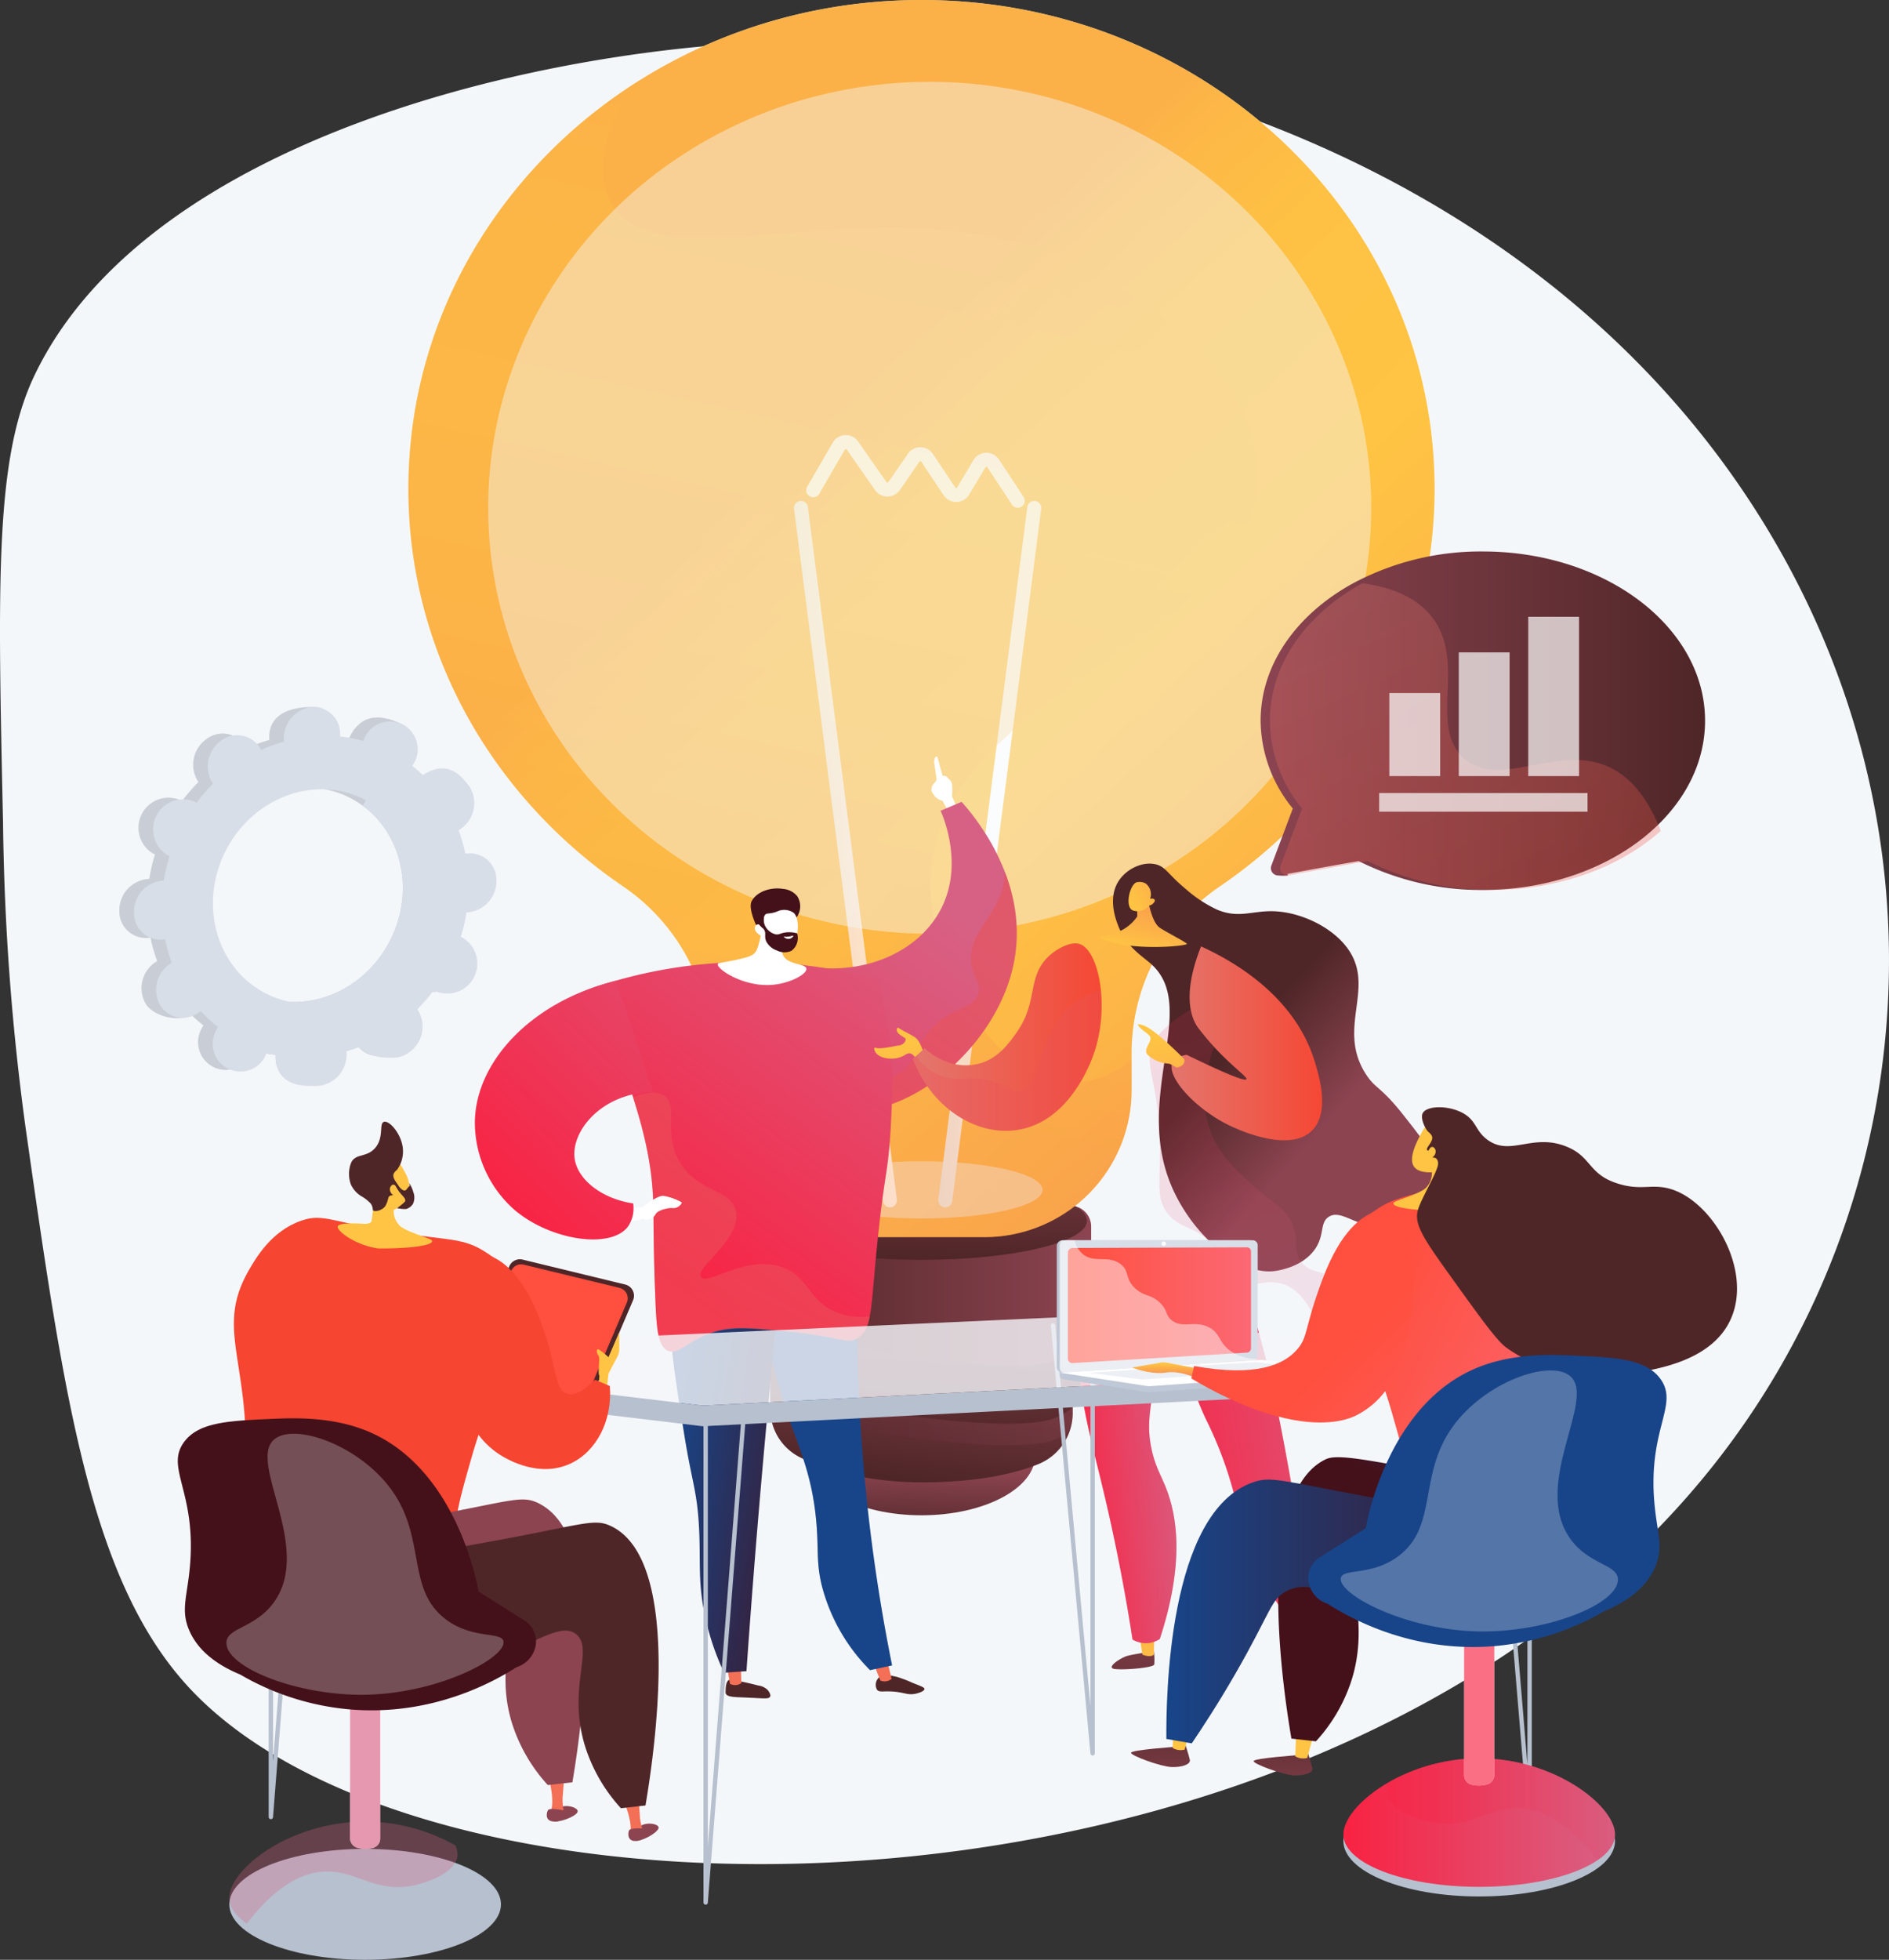 <svg xmlns="http://www.w3.org/2000/svg" xmlns:xlink="http://www.w3.org/1999/xlink" width="430.724" height="446.699" viewBox="0 0 430.724 446.699">
  <rect x="0" y="0" width="430.724" height="446.699" fill="#333333" stroke="none"/>
  <defs>
    <linearGradient id="linear-gradient" x1="0.453" y1="1.209" x2="0.493" y2="0.605" gradientUnits="objectBoundingBox">
      <stop offset="0.004" stop-color="#4f2628"/>
      <stop offset="1" stop-color="#8c4451"/>
    </linearGradient>
    <linearGradient id="linear-gradient-2" x1="0.341" y1="0.939" x2="0.642" y2="-0.276" xlink:href="#linear-gradient"/>
    <linearGradient id="linear-gradient-3" x1="0" y1="0.5" x2="1" y2="0.5" xlink:href="#linear-gradient"/>
    <linearGradient id="linear-gradient-4" x1="0.384" y1="1.047" x2="0.649" y2="-0.416" xlink:href="#linear-gradient"/>
    <linearGradient id="linear-gradient-7" x1="0.475" y1="1.004" x2="0.576" y2="-0.995" xlink:href="#linear-gradient"/>
    <linearGradient id="linear-gradient-8" x1="0.429" y1="0.313" x2="1.075" y2="1.164" gradientUnits="objectBoundingBox">
      <stop offset="0" stop-color="#fcb148"/>
      <stop offset="0.052" stop-color="#fdb946"/>
      <stop offset="0.142" stop-color="#fec144"/>
      <stop offset="0.318" stop-color="#ffc444"/>
      <stop offset="0.485" stop-color="#fdb946"/>
      <stop offset="0.775" stop-color="#f99c4c"/>
      <stop offset="0.866" stop-color="#f8924f"/>
      <stop offset="1" stop-color="#f8924f"/>
    </linearGradient>
    <linearGradient id="linear-gradient-9" x1="-0.641" y1="0.986" x2="0.67" y2="0.427" gradientUnits="objectBoundingBox">
      <stop offset="0.494" stop-color="#ebeff2"/>
      <stop offset="1" stop-color="#fff"/>
    </linearGradient>
    <linearGradient id="linear-gradient-10" x1="-0.788" y1="1.049" x2="0.523" y2="0.49" xlink:href="#linear-gradient-9"/>
    <linearGradient id="linear-gradient-11" x1="-0.573" y1="10.266" x2="0.045" y2="4.833" xlink:href="#linear-gradient-9"/>
    <linearGradient id="linear-gradient-12" x1="0.546" y1="0.061" x2="0.39" y2="1.002" xlink:href="#linear-gradient-8"/>
    <linearGradient id="linear-gradient-13" x1="-0.311" y1="1.947" x2="0.635" y2="0.286" gradientUnits="objectBoundingBox">
      <stop offset="0" stop-color="#f92242"/>
      <stop offset="0.996" stop-color="#d76184"/>
    </linearGradient>
    <linearGradient id="linear-gradient-14" x1="-5.373" y1="2.886" x2="-4.382" y2="2.886" gradientUnits="objectBoundingBox">
      <stop offset="0" stop-color="#8c4451"/>
      <stop offset="0.996" stop-color="#4f2628"/>
    </linearGradient>
    <linearGradient id="linear-gradient-15" x1="-36.375" y1="1.73" x2="-35.068" y2="-0.069" gradientUnits="objectBoundingBox">
      <stop offset="0" stop-color="#ffc444"/>
      <stop offset="0.996" stop-color="#f36f56"/>
    </linearGradient>
    <linearGradient id="linear-gradient-16" x1="-12.446" y1="3.872" x2="-11.48" y2="3.872" xlink:href="#linear-gradient-14"/>
    <linearGradient id="linear-gradient-17" x1="-38.518" y1="3.19" x2="-37.458" y2="1.301" xlink:href="#linear-gradient-15"/>
    <linearGradient id="linear-gradient-18" x1="3.061" y1="0.695" x2="2.134" y2="0.032" gradientUnits="objectBoundingBox">
      <stop offset="0" stop-color="#44111a"/>
      <stop offset="1" stop-color="#184589"/>
    </linearGradient>
    <linearGradient id="linear-gradient-19" x1="3.321" y1="0.71" x2="2.265" y2="0.037" xlink:href="#linear-gradient-18"/>
    <linearGradient id="linear-gradient-20" x1="1.273" y1="0.918" x2="0.18" y2="0.267" xlink:href="#linear-gradient-18"/>
    <linearGradient id="linear-gradient-21" x1="-0.318" y1="2.287" x2="0.754" y2="0.139" gradientUnits="objectBoundingBox">
      <stop offset="0.004" stop-color="#e3776e"/>
      <stop offset="1" stop-color="#f64531"/>
    </linearGradient>
    <linearGradient id="linear-gradient-22" x1="0.265" y1="0.845" x2="0.905" y2="-0.295" xlink:href="#linear-gradient-13"/>
    <linearGradient id="linear-gradient-23" x1="-18.789" y1="-1.36" x2="-19.466" y2="-2.909" gradientUnits="objectBoundingBox">
      <stop offset="0" stop-color="#44111a"/>
      <stop offset="1" stop-color="#762829"/>
    </linearGradient>
    <linearGradient id="linear-gradient-24" x1="-22.621" y1="-2.36" x2="-23.424" y2="-4.488" xlink:href="#linear-gradient-23"/>
    <linearGradient id="linear-gradient-25" x1="0.317" y1="0.834" x2="1.107" y2="-0.834" xlink:href="#linear-gradient-21"/>
    <linearGradient id="linear-gradient-26" x1="0.277" y1="0.954" x2="1.355" y2="-0.762" xlink:href="#linear-gradient-13"/>
    <linearGradient id="linear-gradient-27" x1="0.402" y1="-3.524" x2="0.634" y2="6.387" xlink:href="#linear-gradient-14"/>
    <linearGradient id="linear-gradient-28" x1="0.561" y1="1.882" x2="0.206" y2="-8.958" xlink:href="#linear-gradient-15"/>
    <linearGradient id="linear-gradient-29" x1="0.365" y1="-1.189" x2="0.664" y2="2.684" xlink:href="#linear-gradient-14"/>
    <linearGradient id="linear-gradient-30" x1="0.527" y1="1.268" x2="0.349" y2="-3.814" xlink:href="#linear-gradient-15"/>
    <linearGradient id="linear-gradient-31" x1="-0.055" y1="0.668" x2="0.95" y2="0.31" xlink:href="#linear-gradient-13"/>
    <linearGradient id="linear-gradient-32" x1="-6.288" y1="1.274" x2="-5.556" y2="7.421" xlink:href="#linear-gradient-15"/>
    <linearGradient id="linear-gradient-33" x1="-0.132" y1="0.737" x2="1.486" y2="0.111" xlink:href="#linear-gradient-13"/>
    <linearGradient id="linear-gradient-34" x1="0" y1="0.5" x2="1" y2="0.5" xlink:href="#linear-gradient-21"/>
    <linearGradient id="linear-gradient-35" x1="0.61" y1="0.683" x2="0.394" y2="0.44" xlink:href="#linear-gradient-14"/>
    <linearGradient id="linear-gradient-36" x1="-0.295" y1="0.693" x2="1.109" y2="0.332" xlink:href="#linear-gradient-13"/>
    <linearGradient id="linear-gradient-37" x1="0" y1="0.5" x2="1" y2="0.5" xlink:href="#linear-gradient-13"/>
    <linearGradient id="linear-gradient-39" x1="0.315" y1="-0.146" x2="0.528" y2="0.812" xlink:href="#linear-gradient-13"/>
    <linearGradient id="linear-gradient-41" x1="0.463" y1="0.967" x2="1.155" y2="-0.8" xlink:href="#linear-gradient-15"/>
    <linearGradient id="linear-gradient-42" x1="0.192" y1="0.615" x2="3.888" y2="-1.369" xlink:href="#linear-gradient-15"/>
    <linearGradient id="linear-gradient-43" x1="0.475" y1="0.258" x2="1.407" y2="6.391" xlink:href="#linear-gradient-15"/>
    <linearGradient id="linear-gradient-44" x1="19.429" y1="3.822" x2="20.481" y2="5.272" xlink:href="#linear-gradient-14"/>
    <linearGradient id="linear-gradient-45" x1="22.419" y1="10.876" x2="22.419" y2="9.46" xlink:href="#linear-gradient-15"/>
    <linearGradient id="linear-gradient-46" x1="25.112" y1="4.256" x2="26.444" y2="6.045" xlink:href="#linear-gradient-14"/>
    <linearGradient id="linear-gradient-47" x1="22.851" y1="-0.515" x2="23.945" y2="0.793" xlink:href="#linear-gradient-14"/>
    <linearGradient id="linear-gradient-48" x1="23.367" y1="6.597" x2="23.367" y2="5.234" xlink:href="#linear-gradient-15"/>
    <linearGradient id="linear-gradient-49" x1="28.926" y1="-1.298" x2="30.286" y2="0.479" xlink:href="#linear-gradient-14"/>
    <linearGradient id="linear-gradient-50" x1="-5.625" y1="0.526" x2="-5.926" y2="-0.06" gradientUnits="objectBoundingBox">
      <stop offset="0" stop-color="#ff4f3e"/>
      <stop offset="1" stop-color="#fb6874"/>
    </linearGradient>
    <linearGradient id="linear-gradient-51" x1="-50.38" y1="0.168" x2="-51.069" y2="1.411" xlink:href="#linear-gradient-15"/>
    <linearGradient id="linear-gradient-52" x1="-2.152" y1="0.278" x2="-1.538" y2="0.68" xlink:href="#linear-gradient-21"/>
    <linearGradient id="linear-gradient-53" x1="17.305" y1="0.915" x2="18.486" y2="2.463" xlink:href="#linear-gradient-15"/>
    <linearGradient id="linear-gradient-54" x1="182.579" y1="4.325" x2="196.899" y2="18.114" xlink:href="#linear-gradient-15"/>
    <linearGradient id="linear-gradient-55" x1="-3.055" y1="0.253" x2="-2.301" y2="0.79" xlink:href="#linear-gradient-21"/>
    <linearGradient id="linear-gradient-56" x1="-5.544" y1="0.574" x2="-4.423" y2="1.364" xlink:href="#linear-gradient-21"/>
    <linearGradient id="linear-gradient-57" x1="-1.359" y1="0.132" x2="-1.763" y2="0.499" xlink:href="#linear-gradient-14"/>
    <linearGradient id="linear-gradient-58" x1="-2.431" y1="0.5" x2="-1.431" y2="0.5" xlink:href="#linear-gradient-14"/>
    <linearGradient id="linear-gradient-60" x1="-4.059" y1="0.5" x2="-3.059" y2="0.5" xlink:href="#linear-gradient-13"/>
    <linearGradient id="linear-gradient-61" x1="-32.115" y1="0.5" x2="-31.115" y2="0.5" xlink:href="#linear-gradient-13"/>
    <linearGradient id="linear-gradient-62" x1="-1.766" y1="1.084" x2="-1.921" y2="0.837" xlink:href="#linear-gradient-18"/>
    <linearGradient id="linear-gradient-63" x1="0" y1="0.5" x2="1" y2="0.5" xlink:href="#linear-gradient-50"/>
    <linearGradient id="linear-gradient-64" x1="7.563" y1="-2.57" x2="7.729" y2="2.836" xlink:href="#linear-gradient"/>
    <linearGradient id="linear-gradient-65" x1="-11.464" y1="-6.886" x2="-11.579" y2="-13.385" xlink:href="#linear-gradient-15"/>
    <linearGradient id="linear-gradient-66" x1="7.563" y1="-2.57" x2="7.729" y2="2.836" xlink:href="#linear-gradient"/>
    <linearGradient id="linear-gradient-67" x1="-11.442" y1="-5.968" x2="-11.558" y2="-12.467" xlink:href="#linear-gradient-15"/>
    <linearGradient id="linear-gradient-68" x1="0.74" y1="-0.103" x2="0.57" y2="0.191" gradientUnits="objectBoundingBox">
      <stop offset="0" stop-color="#184589"/>
      <stop offset="1" stop-color="#44111a"/>
    </linearGradient>
    <linearGradient id="linear-gradient-69" x1="0" y1="0.5" x2="1" y2="0.5" xlink:href="#linear-gradient-68"/>
    <linearGradient id="linear-gradient-70" x1="0.155" y1="0.296" x2="0.802" y2="0.712" xlink:href="#linear-gradient-50"/>
    <linearGradient id="linear-gradient-71" x1="0.521" y1="0.074" x2="0.461" y2="1.199" xlink:href="#linear-gradient-15"/>
    <linearGradient id="linear-gradient-72" x1="23.961" y1="-4.054" x2="25.141" y2="-2.506" xlink:href="#linear-gradient-15"/>
    <linearGradient id="linear-gradient-73" x1="257.025" y1="-35.323" x2="271.344" y2="-21.534" xlink:href="#linear-gradient-15"/>
    <linearGradient id="linear-gradient-74" x1="-0.124" y1="0.253" x2="0.63" y2="0.79" xlink:href="#linear-gradient-50"/>
    <linearGradient id="linear-gradient-75" x1="0.672" y1="0.619" x2="1.587" y2="1.527" xlink:href="#linear-gradient-50"/>
    <linearGradient id="linear-gradient-77" x1="0.219" y1="0.5" x2="1.219" y2="0.5" xlink:href="#linear-gradient-13"/>
    <linearGradient id="linear-gradient-78" x1="1.656" y1="0.5" x2="2.656" y2="0.5" xlink:href="#linear-gradient-13"/>
    <linearGradient id="linear-gradient-79" x1="1.035" y1="1.084" x2="0.881" y2="0.837" xlink:href="#linear-gradient-18"/>
    <linearGradient id="linear-gradient-80" x1="0" y1="0.5" x2="1" y2="0.5" xlink:href="#linear-gradient-14"/>
    <linearGradient id="linear-gradient-82" x1="0.083" y1="0.132" x2="0.965" y2="1.614" xlink:href="#linear-gradient-21"/>
  </defs>
  <g id="Grupo_53894" data-name="Grupo 53894" transform="translate(-433.94 -455)">
    <path id="Trazado_101069" data-name="Trazado 101069" d="M616.647,515.5c-58.4.978-148.763,22.025-174.773,76.111-9.084,18.891-8.469,46.661-7.239,102.2a557.015,557.015,0,0,0,5.171,69.643c8.745,61.329,14.7,103.08,37.23,127.391,56.457,60.916,260.391,59.156,347.477-50.513,47.506-59.825,54.814-144.927,11.376-215.26C788.064,547.644,694.835,514.194,616.647,515.5Z" transform="translate(0 -51.192)" fill="#f4f7fa"/>
    <g id="Grupo_53895" data-name="Grupo 53895" transform="translate(527.063 455)">
      <path id="Trazado_101070" data-name="Trazado 101070" d="M1275.05,566.4c0-61.524-52.38-111.4-116.993-111.4s-116.993,49.875-116.993,111.4c0,37.337,19.293,70.383,48.9,90.6a45.953,45.953,0,0,1,20.181,37.918v8.525a33.538,33.538,0,0,0,33.538,33.538h28.743a33.538,33.538,0,0,0,33.538-33.538v-8.525a45.954,45.954,0,0,1,20.181-37.918C1255.757,636.781,1275.05,603.736,1275.05,566.4Z" transform="translate(-1041.063 -455)" fill="#f4f7fa" opacity="0.75"/>
      <ellipse id="Elipse_4031" data-name="Elipse 4031" cx="25.952" cy="13.74" rx="25.952" ry="13.74" transform="translate(91.041 317.903)" fill="url(#linear-gradient)"/>
      <path id="Trazado_101071" data-name="Trazado 101071" d="M1579,2457.139v14.031a12.326,12.326,0,0,0,6.986,11.14c5.949,2.837,15.839,5.95,30.213,5.582,11.661-.3,19.265-2.2,24.1-4.2a12.531,12.531,0,0,0,7.664-11.606v-7.763Z" transform="translate(-1496.492 -2150.041)" fill="url(#linear-gradient-2)"/>
      <path id="Trazado_101072" data-name="Trazado 101072" d="M1579,2469.428a13.64,13.64,0,0,0,3.636,2.54c6.674,3.183,50.387,10.294,60.931,6.332a14.227,14.227,0,0,0,3.68-2.033,12.726,12.726,0,0,0,.715-4.185v-7.763L1579,2457.138Z" transform="translate(-1496.492 -2150.039)" opacity="0.3" fill="url(#linear-gradient-3)" style="mix-blend-mode: multiply;isolation: isolate"/>
      <path id="Trazado_101073" data-name="Trazado 101073" d="M1558.87,2394.7a6.583,6.583,0,0,0-7.264,6.547v.4a13.829,13.829,0,0,0,7.838,12.5c6.674,3.183,50.387,10.294,60.932,6.331a12.739,12.739,0,0,0,8.6-12.222v-.32a6.582,6.582,0,0,0-5.9-6.547Z" transform="translate(-1473.296 -2097.148)" fill="url(#linear-gradient-4)"/>
      <path id="Trazado_101074" data-name="Trazado 101074" d="M1629.214,2401.386l-64.2-6.686a6.57,6.57,0,0,0-6.151,2.9,13.738,13.738,0,0,0,6.725,7.053c6.674,3.183,52.249,11.221,60.931,7.13a15.067,15.067,0,0,0,7.451-7.55A6.567,6.567,0,0,0,1629.214,2401.386Z" transform="translate(-1479.438 -2097.149)" opacity="0.3" fill="url(#linear-gradient-3)" style="mix-blend-mode: multiply;isolation: isolate"/>
      <path id="Trazado_101075" data-name="Trazado 101075" d="M1556.358,2246.691a4.752,4.752,0,0,0-4.752,4.752v10.989a13.827,13.827,0,0,0,7.838,12.5c6.674,3.183,52.249,11.221,60.932,7.13a14.5,14.5,0,0,0,8.6-13.02v-17.6a4.752,4.752,0,0,0-4.752-4.752Z" transform="translate(-1473.296 -1971.872)" fill="url(#linear-gradient-3)"/>
      <ellipse id="Elipse_4032" data-name="Elipse 4032" cx="37.727" cy="8.92" rx="37.727" ry="8.92" transform="translate(79.267 269.32)" fill="url(#linear-gradient-7)"/>
      <path id="Trazado_101076" data-name="Trazado 101076" d="M1275.05,566.4c0-61.524-52.38-111.4-116.993-111.4s-116.993,49.875-116.993,111.4c0,37.337,19.293,70.383,48.9,90.6a45.953,45.953,0,0,1,20.181,37.918v8.525a33.538,33.538,0,0,0,33.538,33.538h28.743a33.538,33.538,0,0,0,33.538-33.538v-8.525a45.954,45.954,0,0,1,20.181-37.918C1255.757,636.781,1275.05,603.736,1275.05,566.4Z" transform="translate(-1041.063 -455)" fill="url(#linear-gradient-8)"/>
      <ellipse id="Elipse_4033" data-name="Elipse 4033" cx="27.605" cy="6.527" rx="27.605" ry="6.527" transform="translate(89.388 264.68)" fill="#f4f7fa" opacity="0.5" style="mix-blend-mode: soft-light;isolation: isolate"/>
      <g id="Grupo_53894-2" data-name="Grupo 53894" transform="translate(87.898 99.168)">
        <path id="Trazado_101077" data-name="Trazado 101077" d="M1636.016,1359.81a1.6,1.6,0,0,1-1.58-1.392l-20.308-157.933a1.6,1.6,0,0,1,3.165-.407l20.308,157.933a1.6,1.6,0,0,1-1.379,1.785A1.533,1.533,0,0,1,1636.016,1359.81Z" transform="translate(-1614.114 -1183.782)" fill="url(#linear-gradient-9)"/>
        <path id="Trazado_101078" data-name="Trazado 101078" d="M1830.324,1359.809a1.517,1.517,0,0,1-.205-.013,1.6,1.6,0,0,1-1.379-1.785l20.309-157.933a1.6,1.6,0,0,1,3.165.407L1831.9,1358.417A1.6,1.6,0,0,1,1830.324,1359.809Z" transform="translate(-1795.808 -1183.782)" fill="url(#linear-gradient-10)"/>
        <path id="Trazado_101079" data-name="Trazado 101079" d="M1680.419,1118.1a1.594,1.594,0,0,1-1.334-.717l-5.6-8.5a.254.254,0,0,0-.444.006l-3.7,6.2a3.444,3.444,0,0,1-5.837.142l-5.081-7.618a.259.259,0,0,0-.22-.126.27.27,0,0,0-.213.116l-4.464,6.452a3.451,3.451,0,0,1-2.827,1.492h-.007a3.459,3.459,0,0,1-2.834-1.486l-6.435-9.219a.292.292,0,0,0-.227-.121.252.252,0,0,0-.214.138L1635.1,1115a1.6,1.6,0,0,1-2.761-1.6l5.874-10.14a3.444,3.444,0,0,1,5.819-.243l6.435,9.219a.257.257,0,0,0,.218.121h0a.25.25,0,0,0,.211-.117l4.464-6.452a3.443,3.443,0,0,1,5.711.055l5.081,7.617c.057.086.143.157.228.125a.248.248,0,0,0,.216-.133l3.7-6.2a3.444,3.444,0,0,1,5.848-.126l5.6,8.5a1.6,1.6,0,0,1-1.33,2.473Z" transform="translate(-1629.364 -1101.529)" fill="url(#linear-gradient-11)"/>
      </g>
      <path id="Trazado_101080" data-name="Trazado 101080" d="M1160.179,754.261c2.506-42.937,74.89-52.985,74.58-91.33-.191-23.616-28.955-41.155-35.1-44.668-45.258-25.885-100.963,4.007-112.468-17.149-2.865-5.267-1.521-11-.757-14.266a30.6,30.6,0,0,1,7.656-13.736c-31.931,19.891-53.031,54.238-53.031,93.282,0,37.337,19.293,70.383,48.9,90.6a45.954,45.954,0,0,1,20.181,37.918v8.525a33.538,33.538,0,0,0,33.538,33.538h28.743a33.538,33.538,0,0,0,33.538-33.538v-6.816c-3.956,3.032-8.5,5.146-13.481,5.105C1175.2,801.578,1158.932,775.627,1160.179,754.261Z" transform="translate(-1041.063 -554.994)" opacity="0.3" fill="url(#linear-gradient-12)" style="mix-blend-mode: multiply;isolation: isolate"/>
      <ellipse id="Elipse_4034" data-name="Elipse 4034" cx="100.675" cy="97.09" rx="100.675" ry="97.09" transform="translate(18.19 18.652)" fill="#f4f7fa" opacity="0.44" style="mix-blend-mode: soft-light;isolation: isolate"/>
    </g>
    <g id="Grupo_53917" data-name="Grupo 53917" transform="translate(474.482 627.439)">
      <g id="Grupo_53898" data-name="Grupo 53898" transform="translate(67.731 0)">
        <path id="Trazado_101081" data-name="Trazado 101081" d="M1822.52,1592.018l-1.436-2.7a3.32,3.32,0,0,1-1.919-1.216l-.6-.944a2.186,2.186,0,0,1,.788-2.067,1.086,1.086,0,0,0,.323-.924c-.149-1.027-.452-3.129-.512-3.666a2.289,2.289,0,0,1,.262-1.118.27.27,0,0,1,.507.039l1.151,4.235a1.063,1.063,0,0,1,1.239.543,2.05,2.05,0,0,1,.916,1.3,21.2,21.2,0,0,1,0,2.832l1.263,2.85Z" transform="translate(-1714.426 -1579.222)" fill="#fff"/>
        <path id="Trazado_101082" data-name="Trazado 101082" d="M1633.254,1648.575c.788,1.827,5.179,12.468.111,22.345-5.651,11.015-20.858,16.778-36.073,11.808-.119,1.969-1.371,26.878,10.862,32.824,13.136,6.385,37.864-11,41.9-32.824,3.455-18.677-9.867-33.8-12.025-36.172Z" transform="translate(-1527.048 -1636.228)" fill="url(#linear-gradient-13)"/>
        <path id="Trazado_101083" data-name="Trazado 101083" d="M1513.149,2951.313c-.525.482-.558,1.609-.58,2.345a1.8,1.8,0,0,0,.029.606c.318.827,1.958.815,4.536.921,4.076.167,5.3.413,5.58-.209.262-.583-.513-1.464-.6-1.561a3.718,3.718,0,0,0-2.068-.965c-1.949-.513-3.261-.778-3.658-.859C1513.908,2951.089,1513.493,2951,1513.149,2951.313Z" transform="translate(-1455.391 -2740.699)" fill="url(#linear-gradient-14)"/>
        <path id="Trazado_101084" data-name="Trazado 101084" d="M1517.16,2925.835l.159,4.639a2.511,2.511,0,0,1-2.595.181l-.8-4.594Z" transform="translate(-1456.545 -2719.285)" fill="url(#linear-gradient-15)"/>
        <path id="Trazado_101085" data-name="Trazado 101085" d="M1736.411,2944.929a2.283,2.283,0,0,0-.383,2.726c.531.682,1.407.239,3.815.439,2.579.215,3.221.861,5,.471.719-.158,2-.567,2-1.075,0-.357-.625-.575-2.718-1.4a27.738,27.738,0,0,0-3.59-1.37C1738.941,2944.366,1737.336,2944.011,1736.411,2944.929Z" transform="translate(-1644.325 -2734.956)" fill="url(#linear-gradient-16)"/>
        <path id="Trazado_101086" data-name="Trazado 101086" d="M1734.736,2921.253l1.066,4.379a2.512,2.512,0,0,1-2.573.378l-1.7-4.287Z" transform="translate(-1640.77 -2715.405)" fill="url(#linear-gradient-17)"/>
        <path id="Trazado_101087" data-name="Trazado 101087" d="M1582.034,2301.777a404.422,404.422,0,0,0,7.651,96.34l-5.031,1.069a42.123,42.123,0,0,1-11.037-19.411c-1.3-5.485-.62-8.231-1.27-14.927-1.035-10.661-3.982-16.375-6.877-25.082a140.523,140.523,0,0,1-6.665-34.4Z" transform="translate(-1494.54 -2190.948)" fill="url(#linear-gradient-18)"/>
        <path id="Trazado_101088" data-name="Trazado 101088" d="M1579.717,2377.913c-1.847-7.312-5.4-9.246-5.531-16.15-.089-4.882,1.665-5.281,1.549-9.956-.176-7.089-4.329-10.806-6.416-15.265-2.2-4.709-3.048-12.274,2.891-24.856l-13.406,2.074a140.52,140.52,0,0,0,6.665,34.4c2.9,8.707,5.841,14.42,6.877,25.081.651,6.7-.026,9.442,1.27,14.927a42.128,42.128,0,0,0,11.037,19.411l1.279-.272c-4.308-5.143-5.828-9.736-6.215-13.463C1579.088,2387.779,1581.579,2385.287,1579.717,2377.913Z" transform="translate(-1494.54 -2199.338)" opacity="0.3" fill="url(#linear-gradient-19)" style="mix-blend-mode: multiply;isolation: isolate"/>
        <path id="Trazado_101089" data-name="Trazado 101089" d="M1456.283,2294.3q-2.993,27.555-5.481,56.158-1.858,21.46-3.318,42.39l-5.1.355a59.087,59.087,0,0,1-4.556-13.919c-1.417-7.327-.77-11.6-1.161-19.135-.438-8.453-1.629-10.353-3.347-21.077-3.485-21.767-5.228-32.649.3-39.066C1435.414,2297.921,1440.965,2292.752,1456.283,2294.3Z" transform="translate(-1385.551 -2184.375)" fill="url(#linear-gradient-20)"/>
        <path id="Trazado_101090" data-name="Trazado 101090" d="M1682.42,1750.5a16.491,16.491,0,0,1-1.154,5.627c-2.223,5.511-7.514,9.531-6.416,15.708.549,3.087,2.241,4.17,1.549,6.416-.982,3.184-5.006,3.035-9.292,6.637-3.8,3.2-4.016,6.156-5.973,8.849-2.651,3.648-8.637,6.984-23.148,5.925a13.52,13.52,0,0,0,4.7,3.891c13.136,6.386,37.864-11,41.9-32.824A37.1,37.1,0,0,0,1682.42,1750.5Z" transform="translate(-1561.577 -1724.232)" opacity="0.3" fill="url(#linear-gradient-21)" style="mix-blend-mode: multiply;isolation: isolate"/>
        <path id="Trazado_101091" data-name="Trazado 101091" d="M1381.934,1924.38c-.573,8.2-1.14,8.328-2.457,19.907-1.265,11.1-1.475,17.377-2.207,21.133-.51,2.632-1.277,4.022-2.842,4.958-2.468,1.475-3.364-.307-15.959-1.555-8.447-.84-12.759-1.231-17.037.221-4.408,1.486-6.6,3.75-8.442,4.294a2.487,2.487,0,0,1-1.253.068,2.232,2.232,0,0,1-.477-.159c-2.309-1.033-2.6-5.015-2.876-11.948-.431-10.7-.4-17.973-.443-20.577-.142-9.259-1.991-16.827-4.624-25.2-.76-2.428-1.588-4.919-2.456-7.54a157.314,157.314,0,0,0-6.927-17.372,110.321,110.321,0,0,1,65.554-1.855q1.37,7.676,2.746,15.34A182.359,182.359,0,0,1,1381.934,1924.38Z" transform="translate(-1287.23 -1837.81)" fill="url(#linear-gradient-22)"/>
        <g id="Grupo_53897" data-name="Grupo 53897" transform="translate(55.369 30.064)">
          <path id="Trazado_101092" data-name="Trazado 101092" d="M1511.347,1808.13a35.1,35.1,0,0,1-1,6.979c-.462,1.849-.75,2.317-1.1,2.691-.533.563-1.321,1.016-5.679,1.853-2.372.455-2.672.424-2.736.653-.312,1.12,5.864,5.322,12.507,4.744,4.066-.354,7.86-2.46,7.7-3.681s-4.228-.792-5.312-3.057c-.754-1.576.3-3.7,1.5-5.441C1516.259,1810.8,1512.313,1810.2,1511.347,1808.13Z" transform="translate(-1500.815 -1803.083)" fill="#fff"/>
          <g id="Grupo_53896" data-name="Grupo 53896" transform="translate(7.531)">
            <path id="Trazado_101093" data-name="Trazado 101093" d="M1560.344,1781.861a4.25,4.25,0,0,0,.174-4.875,4.627,4.627,0,0,0-3.241-1.653c-2.562-.435-5.873.467-7.131,2.779-.745,1.371.549,4.37.748,4.907.226.608.681.837,1.088,1.309.564.655,1.448,1.695,2.886,3.433a10.66,10.66,0,0,1,.68-1.718,9.38,9.38,0,0,1,1.334-1.99C1558.313,1782.486,1559.377,1783.011,1560.344,1781.861Z" transform="translate(-1549.916 -1775.227)" fill="url(#linear-gradient-23)"/>
            <path id="Trazado_101094" data-name="Trazado 101094" d="M1557.905,1813.278a5.769,5.769,0,0,0,4.933,2.832c3.032-.035,3.836-6.787,1.983-8.328a3.817,3.817,0,0,0-2.961-.544c-.628.141-.852.387-1.883.6-.951.194-1.211.075-1.507.3-.37.279-.669,1-.183,3.009a1.645,1.645,0,0,0-1.728-.67,1.036,1.036,0,0,0-.423.371C1555.672,1811.592,1556.326,1812.618,1557.905,1813.278Z" transform="translate(-1555.058 -1802.253)" fill="#fff"/>
            <path id="Trazado_101095" data-name="Trazado 101095" d="M1559.744,1810.757c.14.116-.335.636-.409,1.4a3.7,3.7,0,0,0,2.805,3.6c.907.138,1.187-.4,2.7-.476a6.9,6.9,0,0,1,2.192.245,3.638,3.638,0,0,1-1.282,3.971,3.792,3.792,0,0,1-3.32-.063,4.329,4.329,0,0,1-2.379-1.949c-.666-1.329.1-2.067-.7-2.985a7.022,7.022,0,0,1-1.448-1.564,4.175,4.175,0,0,1-.276-.59C1558.454,1811.563,1559.541,1810.588,1559.744,1810.757Z" transform="translate(-1556.447 -1805.291)" fill="url(#linear-gradient-24)"/>
            <path id="Trazado_101096" data-name="Trazado 101096" d="M1600.984,1845.493a3.681,3.681,0,0,1-1.795.182c-.055-.006-.116.007-.124.035a1.387,1.387,0,0,0,1.343.472c.48-.108.872-.536.815-.653C1601.2,1845.48,1601.09,1845.48,1600.984,1845.493Z" transform="translate(-1591.525 -1834.709)" fill="#fff"/>
          </g>
        </g>
        <path id="Trazado_101097" data-name="Trazado 101097" d="M1429.1,2129.734c-.511,2.7-1.276,4.107-2.882,5.043-2.468,1.436-3.364-.295-15.959-1.514-8.447-.812-12.759-1.191-17.037.216-4.408,1.452-6.6,3.654-8.442,4.181a2.485,2.485,0,0,1-1.253.068,2.206,2.206,0,0,1-.477-.159c-2.309-1.032-2.6-5.015-2.876-11.947-.431-10.7-.4-17.973-.443-20.577-.142-9.259-1.991-16.827-4.624-25.2,3.824-1.555,5.872-1.219,7.057-.42,3.421,2.3-.329,8.441,3.54,15.074,4.073,7,11.676,6.088,12.827,11.2,1.453,6.433-9.446,12.951-7.965,15.074,1.43,2.048,10.552-5.321,18.807-2.15,5.787,2.224,5.753,7.546,11.948,10.121a15.724,15.724,0,0,0,7.738,1A.093.093,0,0,1,1429.1,2129.734Z" transform="translate(-1339.021 -2002.13)" opacity="0.3" fill="url(#linear-gradient-25)" style="mix-blend-mode: multiply;isolation: isolate"/>
        <path id="Trazado_101098" data-name="Trazado 101098" d="M1364.909,2234.836l3.04-.17s3.331-2.787,4.847-2.613a13.01,13.01,0,0,1,4.06,1.447c.277.221-.83,1.457-1.936,1.336s-3.574.477-4.016,1.451-2.357,1.563-2.683.991l-4.086.811Z" transform="translate(-1329.73 -2131.912)" fill="#fff"/>
        <path id="Trazado_101099" data-name="Trazado 101099" d="M1175.931,1963.116a7.349,7.349,0,0,1-1.237,5.349c-4.018,5.148-17.672,3.043-25.788-3.853a26.564,26.564,0,0,1-9.07-20.132c.229-13.858,13.072-27.437,32.175-32.127l8.484,25.359c-11.778.18-18.933,9.058-17.872,15.4C1163.413,1957.83,1168.92,1962.077,1175.931,1963.116Z" transform="translate(-1139.833 -1861.256)" fill="url(#linear-gradient-26)"/>
      </g>
      <g id="Grupo_53900" data-name="Grupo 53900" transform="translate(158.787 24.411)">
        <path id="Trazado_101100" data-name="Trazado 101100" d="M2096.186,2908.756a13.744,13.744,0,0,1,.093,3.017c-.191.757-6.76,1.3-8.99,1.041s1.328-2.542,2.749-2.969S2096.186,2908.756,2096.186,2908.756Z" transform="translate(-2032.414 -2729.237)" fill="url(#linear-gradient-27)"/>
        <path id="Trazado_101101" data-name="Trazado 101101" d="M2127.687,2883.064l.692,4.533s1.766.793,2.615.009l.093-4.745Z" transform="translate(-2067.221 -2707.314)" fill="url(#linear-gradient-28)"/>
        <path id="Trazado_101102" data-name="Trazado 101102" d="M2363.149,2881.205s-1.394,1.034-1.022,2.273,3.624,6.2,5.942,7.612,1.591-1.526.917-3.354-2.4-5.855-3.071-6.53S2363.149,2881.205,2363.149,2881.205Z" transform="translate(-2265.648 -2705.658)" fill="url(#linear-gradient-29)"/>
        <path id="Trazado_101103" data-name="Trazado 101103" d="M2352.792,2850.391c.674,1.878,1.322,3.422,1.829,4.562a16.274,16.274,0,0,0,2.429,4.285c.605.714,2.038,2.238,2.424,1.984s-.657-2.109-2.679-7.534c-.294-.787-1.22-3.3-1.22-3.3h-2.783Z" transform="translate(-2257.799 -2679.824)" fill="url(#linear-gradient-30)"/>
        <path id="Trazado_101104" data-name="Trazado 101104" d="M2034.665,2337.979a117.328,117.328,0,0,0-.252,20.942c.9,11.587,3.216,18.919,6.121,31.273,1.776,7.55,4.169,18.662,6.333,32.56a6.108,6.108,0,0,0,3.884.761,5.884,5.884,0,0,0,2.333-.886c5.681-17.359,4-28.116,1.262-34.819-1.168-2.857-2.585-5.111-3.343-9.5-1-5.81.237-9.058,2-22.517,1.26-9.593,1.042-11.076.2-12.514C2049.86,2337.526,2039.614,2337.638,2034.665,2337.979Z" transform="translate(-1987.957 -2245.896)" fill="url(#linear-gradient-31)"/>
        <path id="Trazado_101105" data-name="Trazado 101105" d="M1744.857,1988.372s-.8-3.127-2.124-3.953-3.2-1.708-3.632-2.07-.932.721.307,1.551l1.238.83a1.23,1.23,0,0,1-.051.532,1.865,1.865,0,0,1-1.693,1.066c-3.177.666-4.418.7-4.9.556-.072-.021-.348-.111-.465.012-.187.2.149.821.292,1.04.86,1.313,3.844,1.884,6.078.857.816-.375,1.128-.778,1.724-.677.946.16,1.526,1.408,1.87,2.441Z" transform="translate(-1733.479 -1944.866)" fill="url(#linear-gradient-32)"/>
        <path id="Trazado_101106" data-name="Trazado 101106" d="M2165.474,2351.871c3.48,17.973,6.9,27.412,9.48,32.751a89.7,89.7,0,0,1,4.775,11.655,94.943,94.943,0,0,1,2.9,11.1c1.2,5.509,4.166,13.553,12.145,24.1a3.027,3.027,0,0,0,2.761.143,2.669,2.669,0,0,0,1.117-1.159c-1.043-10.087-2.241-18.563-3.28-25.1-.218-1.373-1.179-7.375-2.685-15.306-.589-3.1-1.453-7.651-2.488-12.322-1.288-5.817-3.263-13.73-6.308-23.212Z" transform="translate(-2099.212 -2257.77)" fill="url(#linear-gradient-33)"/>
        <path id="Trazado_101107" data-name="Trazado 101107" d="M1790.951,1883.145l2.714-2.413c.331.335,5.161,5.048,11.912,3.619,4.649-.984,7.33-4.8,9.047-7.238,5.159-7.319,2.074-12.689,7.628-17.662,1.542-1.381,4.568-3.053,6.546-2.543,4.713,1.215,7.427,15.39,2.865,26.539-.921,2.25-5.991,14.641-17.492,15.984C1804.886,1900.514,1795.04,1893.971,1790.951,1883.145Z" transform="translate(-1782.136 -1838.647)" fill="url(#linear-gradient-34)"/>
        <path id="Trazado_101108" data-name="Trazado 101108" d="M2097.34,1761.386c-1.974-1.825-5.75-3.928-7.643-8.817-.571-1.471-2.59-6.686.389-10.675,1.769-2.368,5.053-3.975,7.948-3.406,2.475.487,2.862,2.209,7.065,5.677a29.72,29.72,0,0,0,7.194,4.725c5.015,2.067,8.029.122,13.063.344,6.186.273,13.371,3.725,16.833,8.745,6.144,8.909-2.756,17.948,3.974,28.385,2.206,3.42,3.292,2.653,8.515,9.272s7.845,9.942,7.38,14c-.645,5.636-6.717,11.021-12.434,11.386-5.585.358-9.135-4.036-11.977-2.114-2.024,1.367-.867,4.028-3.016,7.225-2.77,4.122-8.216,4.943-9.095,5.075-8.163,1.231-19.169-8.34-23.844-19.68C2093.264,1791.084,2108.071,1771.3,2097.34,1761.386Z" transform="translate(-2034.044 -1738.373)" fill="url(#linear-gradient-35)"/>
        <path id="Trazado_101109" data-name="Trazado 101109" d="M2090.137,2389.752c-1.169-2.857-2.586-5.111-3.343-9.5-1-5.81.237-9.058,2-22.517,1.259-9.593,1.042-11.075.2-12.514-1.821-3.125-5.678-4.513-9.615-5.079.052.2.106.4.148.6,2.066,9.433-5.817,15.189-2.261,25.558,1.753,5.113,4.55,6.284,5.2,12.214.61,5.555-1.6,6.713-1.131,11.762.707,7.548,6.069,9.375,7.464,15.154.906,3.756.143,9.248-6.478,17.2.11.685.22,1.372.328,2.071a6.109,6.109,0,0,0,3.884.761,5.881,5.881,0,0,0,2.333-.886C2094.557,2407.212,2092.878,2396.454,2090.137,2389.752Z" transform="translate(-2023.749 -2247.838)" opacity="0.3" fill="url(#linear-gradient-36)" style="mix-blend-mode: multiply;isolation: isolate"/>
        <path id="Trazado_101110" data-name="Trazado 101110" d="M1827.744,1928.939c-8.5,6.714-7.554,19.59-12.779,20.243-1.6.2-1.509-1.024-5.316-2.262-5.568-1.811-8.184.018-12.1-1.357a12.137,12.137,0,0,1-5.81-4.657l-.787.7c4.089,10.826,13.936,17.369,23.221,16.286,11.5-1.343,16.571-13.734,17.492-15.984a34.142,34.142,0,0,0,2.161-16.041A17.733,17.733,0,0,0,1827.744,1928.939Z" transform="translate(-1782.136 -1897.108)" opacity="0.15" fill="url(#linear-gradient-37)" style="mix-blend-mode: multiply;isolation: isolate"/>
        <path id="Trazado_101111" data-name="Trazado 101111" d="M1984.9,1846.278c.521-.809,2.177-3.051,9.2-4.7a40.442,40.442,0,0,1,18.415-.471,41.128,41.128,0,0,1,21.375,12.247,28.845,28.845,0,0,0-11.325,14.155c-.939,2.591-3.715,11.448.254,19.744,2.287,4.78,6.333,8.369,9.4,11.1,4.609,4.088,7,4.717,8.541,8.379,1.683,3.989-.013,5.933,2.077,8.664,2.244,2.933,4.873,1.57,8.677,4.535,3.9,3.037,2.51,5.537,6.055,8.894,5.152,4.877,11.982,3.293,12.3,5.488.274,1.888-4.58,4.449-8.7,5.488-8.167,2.057-15.291-1.4-17.409-2.46-5.865-2.947-4.852-4.854-9.324-7.1-7.488-3.761-12.6.425-29.658.855-9.236.234-13.905.286-16.463-2.838-2.337-2.854-1.108-5.985.294-19.477h0c.45-4.506,1.394-13.94,1.4-19.316,0-3.177-1.1-8.368-3.3-18.75-.13-.613-1.323-6.221-2.286-13.715C1983.551,1850.244,1983.677,1848.172,1984.9,1846.278Z" transform="translate(-1945.454 -1824.624)" fill="url(#linear-gradient-34)"/>
        <g id="Grupo_53899" data-name="Grupo 53899" transform="translate(62.81 27.962)" opacity="0.15" style="mix-blend-mode: multiply;isolation: isolate">
          <path id="Trazado_101112" data-name="Trazado 101112" d="M2192.282,1996.9c-3.546-3.357-2.159-5.857-6.056-8.894-3.8-2.965-6.432-1.6-8.677-4.535-2.089-2.731-.394-4.675-2.077-8.664-1.545-3.663-3.932-4.291-8.54-8.379-3.072-2.726-7.118-6.315-9.4-11.1-3.969-8.3-1.194-17.153-.254-19.744a28.844,28.844,0,0,1,11.325-14.155c-.213-.229-.463-.49-.732-.765-14.556,2-23.042,10.411-24.092,12.9-2.426,5.757,1.415,7.872,1.513,24.475.048,7.936-.808,11.07,1.767,14.382,2.945,3.788,6.338,2.616,10.6,7.569,3.272,3.806,2.748,6.219,5.8,7.822,3.285,1.724,5.378-.285,9.083.5,6.19,1.32,7.513,8.458,11.606,12.363,3.094,2.953,8.816,5.018,20.1,2.8a1.57,1.57,0,0,0,.337-1.1C2204.263,2000.2,2197.434,2001.781,2192.282,1996.9Z" transform="translate(-2142.973 -1920.672)" fill="url(#linear-gradient-39)"/>
        </g>
        <path id="Trazado_101113" data-name="Trazado 101113" d="M2175.81,1887.86c-1.547,3.286,5.563,10.939,13.466,14.573,1.61.741,13.172,6.057,18.326.945,4.258-4.224,1.51-12.959.529-16.078-4.818-15.313-19.613-23.1-25.814-25.912-4.627,11.571-1.9,16.726-.829,18.336a61.67,61.67,0,0,0,7.569,8.326c2.337,2.189,3.792,3.254,3.6,3.6-.243.425-2.982-.378-13.619-5.555C2177.8,1886.29,2176.339,1886.738,2175.81,1887.86Z" transform="translate(-2107.783 -1842.519)" fill="url(#linear-gradient-34)"/>
        <path id="Trazado_101114" data-name="Trazado 101114" d="M2077.482,1787.152s.734,5.868,2.9,7.213,5.668,3.1,6.053,3.577-13.418,1.96-20.259-1.492h0c2.254-.47,2.867-.643,2.867-.643a12.7,12.7,0,0,0,2.9-1.147,9.854,9.854,0,0,0,3.185-2.946l-.025-3.249Z" transform="translate(-2015.146 -1779.67)" fill="url(#linear-gradient-41)"/>
        <path id="Trazado_101115" data-name="Trazado 101115" d="M2116.262,1770.905a3.248,3.248,0,0,1-3.627,1.13c-1.983-.723-.8-5.845.773-6.429a2.781,2.781,0,0,1,2.132.293,3.085,3.085,0,0,1,.969,3.469c.5-.145.942-.013,1.052.235.14.315-.284.743-.38.84A1.682,1.682,0,0,1,2116.262,1770.905Z" transform="translate(-2053.596 -1761.345)" fill="url(#linear-gradient-42)"/>
        <path id="Trazado_101116" data-name="Trazado 101116" d="M2136.179,1985.117s-6.484-6.634-9.123-7.615-1.056.452,0,1.282,1.759,1.1,1.219,2.36-1.521,2.375.025,3.363a7.248,7.248,0,0,0,3.356,1.515l1.206.151,1.583.844S2136.48,1986.776,2136.179,1985.117Z" transform="translate(-2065.465 -1940.544)" fill="url(#linear-gradient-43)"/>
      </g>
      <g id="Grupo_53902" data-name="Grupo 53902" transform="translate(20.127 127.071)">
        <path id="Trazado_101117" data-name="Trazado 101117" d="M2005.683,2508.29a.5.5,0,0,1-.495-.452l-9.02-97.474a.5.5,0,1,1,.991-.092l8.026,86.741V2408.16a.5.5,0,0,1,1,0v99.632a.5.5,0,0,1-.475.5Z" transform="translate(-1817.214 -2407.663)" fill="#b7c0ce"/>
        <g id="Grupo_53901" data-name="Grupo 53901" transform="translate(0 0.319)">
          <path id="Trazado_101118" data-name="Trazado 101118" d="M1118.524,2420.583l-98.948-10.842-190.1,8.641,99.561,11.922Z" transform="translate(-829.478 -2409.741)" fill="#f4f7fa" opacity="0.81"/>
          <path id="Trazado_101119" data-name="Trazado 101119" d="M929.039,2477.995l189.485-9.721v4.7l-189.485,9.722-99.561-11.922v-4.7Z" transform="translate(-829.478 -2457.433)" fill="#b7c0ce"/>
        </g>
        <path id="Trazado_101120" data-name="Trazado 101120" d="M1480.2,2674.408h-.02a.5.5,0,0,1-.478-.5V2564.219a.5.5,0,0,1,1,0v96.944l7.583-96.982a.5.5,0,1,1,.992.077l-8.577,109.691A.5.5,0,0,1,1480.2,2674.408Z" transform="translate(-1379.971 -2539.785)" fill="#b7c0ce"/>
        <path id="Trazado_101121" data-name="Trazado 101121" d="M833.82,2593.992h-.02a.5.5,0,0,1-.478-.5V2492.25a.5.5,0,0,1,1,0V2580.8l6.956-88.588a.5.5,0,0,1,.992.078l-7.95,101.243A.5.5,0,0,1,833.82,2593.992Z" transform="translate(-832.732 -2478.855)" fill="#b7c0ce"/>
        <path id="Trazado_101122" data-name="Trazado 101122" d="M2658.471,2593.993a.5.5,0,0,1-.5-.457l-8.441-101.244a.5.5,0,1,1,.991-.083l7.448,89.327v-86.826a.5.5,0,0,1,1,0V2593.5a.5.5,0,0,1-.477.5Z" transform="translate(-2370.363 -2478.856)" fill="#b7c0ce"/>
      </g>
      <g id="Grupo_53906" data-name="Grupo 53906" transform="translate(10.239 83.245)">
        <path id="Trazado_101123" data-name="Trazado 101123" d="M1262.516,3139.893c-.164-.9-3.083-1.722-4.528-.511-.718.6-1.212,1.819-.8,2.369.151.2-.468.552.125.559C1259.283,3142.333,1262.679,3140.791,1262.516,3139.893Z" transform="translate(-1181.571 -2982.805)" fill="url(#linear-gradient-44)"/>
        <path id="Trazado_101124" data-name="Trazado 101124" d="M1254.051,3107.788l-3.027.151c1.049-1.907-.212-7.094-.212-7.094l3.269.1s-.08,1.506-.28,3.743A14.181,14.181,0,0,0,1254.051,3107.788Z" transform="translate(-1176.297 -2950.695)" fill="url(#linear-gradient-45)"/>
        <path id="Trazado_101125" data-name="Trazado 101125" d="M1250.932,3143.566s-3.614-.833-4-.116-.694,2.636,1.6,2.574S1251.135,3144.174,1250.932,3143.566Z" transform="translate(-1172.779 -2986.519)" fill="url(#linear-gradient-46)"/>
        <path id="Trazado_101126" data-name="Trazado 101126" d="M1383.944,3165.707c-.289-.872-3.293-1.273-4.555.127-.626.7-.945,1.971-.457,2.458.177.177-.385.612.2.536C1381.084,3168.576,1384.231,3166.573,1383.944,3165.707Z" transform="translate(-1284.565 -3004.939)" fill="url(#linear-gradient-47)"/>
        <path id="Trazado_101127" data-name="Trazado 101127" d="M1366.577,3138.126l-2.974.584c.764-2.038-1.228-6.99-1.228-6.99l3.249-.374s.136,1.5.26,3.744A14.164,14.164,0,0,0,1366.577,3138.126Z" transform="translate(-1270.749 -2976.518)" fill="url(#linear-gradient-48)"/>
        <path id="Trazado_101128" data-name="Trazado 101128" d="M1372.125,3172s-3.695-.318-3.981.446-.318,2.708,1.943,2.325S1372.411,3172.571,1372.125,3172Z" transform="translate(-1275.517 -3010.878)" fill="url(#linear-gradient-49)"/>
        <g id="Grupo_53903" data-name="Grupo 53903" transform="translate(53.395 31.341)">
          <path id="Trazado_101129" data-name="Trazado 101129" d="M1140.531,2365.511l12.766-29.9a2.629,2.629,0,0,0-1.8-3.587l-23.385-5.679a2.629,2.629,0,0,0-3.054,1.56l-11.742,28.741a2.629,2.629,0,0,0,1.664,3.508l22.36,6.842A2.629,2.629,0,0,0,1140.531,2365.511Z" transform="translate(-1113.123 -2326.266)" fill="#4f2628"/>
          <path id="Trazado_101130" data-name="Trazado 101130" d="M1146.738,2370.414l11.924-27.932a2.456,2.456,0,0,0-1.679-3.35l-21.843-5.3a2.456,2.456,0,0,0-2.853,1.458l-10.968,26.847a2.455,2.455,0,0,0,1.554,3.277l20.886,6.39A2.456,2.456,0,0,0,1146.738,2370.414Z" transform="translate(-1119.908 -2332.608)" fill="url(#linear-gradient-50)"/>
        </g>
        <path id="Trazado_101131" data-name="Trazado 101131" d="M1323.457,2447.755l.383-3.524,2.03-3.87a3.677,3.677,0,0,0,.421-1.708v-3.843l-2.451,5.669a18.455,18.455,0,0,0-2.222-1.762c-.613-.307-.536.919-.076,1.379s-.23,4.213.23,4.6l-.153,2.3Z" transform="translate(-1235.871 -2386.819)" fill="url(#linear-gradient-51)"/>
        <path id="Trazado_101132" data-name="Trazado 101132" d="M847.2,2281.318c-1.906-4.661-6-7.342-8.12-8.732-5.02-3.29-8.234-2.689-19.764-4.443-15.365-2.338-17.2-4.553-22.368-2.758-6.783,2.358-10.326,8.515-11.95,11.337-8.186,14.226,1.385,21.456-1.072,49.792-1,11.573-3.576,21.629,2.6,27.576,1.3,1.253,2.757,1.908,5.669,3.218,11.547,5.2,21.9,4.3,28.19,3.677,6.922-.685,10.421-1.078,12.257-3.524,2.932-3.907-.086-8.872-.613-17.466-.378-6.17,1.025-11.058,3.83-20.836C842.383,2296.429,850.851,2290.249,847.2,2281.318Z" transform="translate(-779.069 -2242.828)" fill="url(#linear-gradient-52)"/>
        <g id="Grupo_53905" data-name="Grupo 53905" transform="translate(26.213)">
          <g id="Grupo_53904" data-name="Grupo 53904">
            <path id="Trazado_101133" data-name="Trazado 101133" d="M952.111,2184.29a7.4,7.4,0,0,0-.793-5.3c-1.129-2.082-1.418-2.366-1.956-2.727l-.748-.462s-.043-.018-.089-.034a8.666,8.666,0,0,0-2.449-.15c-1.06.226-2.188,4.542-1.866,10.645q-.066.349-.127.7-.25,1.445-.4,2.832c-.1.883-1.351.863-2.238.806-3.6-.23-5.362.077-5.515.613-.287,1.005,3.983,4.29,9.257,5.029,7.077.053,12.834-.7,12.215-1.815-.275-.494-5.758-1.927-7.3-3.347a4.719,4.719,0,0,1-1.413-3.6C949.114,2187.26,951.6,2186.126,952.111,2184.29Z" transform="translate(-935.914 -2167.361)" fill="url(#linear-gradient-53)"/>
            <path id="Trazado_101134" data-name="Trazado 101134" d="M965.125,2128.651a7.1,7.1,0,0,1-1.351,4.233,3.161,3.161,0,0,0-.685.748.958.958,0,0,0-.108.223c-.414,1.191,1.48,2.594,1.115,3.127-.265.387-1.553-.131-1.706.2-.144.315.926.966.762,1.342-.124.285-.782.024-1.2.46-.207.217-.146.389-.366,1.052a5.983,5.983,0,0,1-.432,1.014c-.654,1.11-2.5,1.515-2.86,1.071-.1-.124-.014-.228-.115-.643a3.313,3.313,0,0,0-.362-.83,8.6,8.6,0,0,0-2.239-1.762,6.129,6.129,0,0,1-2.337-2.661c-.05-.128-.081-.224-.1-.293a7.029,7.029,0,0,1,.175-4.7c1.049-2.108,3.417-1.107,5.354-3.2,2.236-2.411.9-5.705,2.117-6.069C962.126,2121.569,965.137,2125.155,965.125,2128.651Z" transform="translate(-950.23 -2121.94)" fill="#4f2628"/>
            <path id="Trazado_101135" data-name="Trazado 101135" d="M1014.81,2215.64c-.464-.637-1.278-.039-1.282.785s.793,1.68,1.568,1.518S1015.434,2216.5,1014.81,2215.64Z" transform="translate(-1001.623 -2201.041)" fill="url(#linear-gradient-54)"/>
          </g>
          <path id="Trazado_101136" data-name="Trazado 101136" d="M1019.438,2208.128l1.075,1.4s1.159,1.714,1.836.775c.553-.767.7-.75.73-.718.006.007.008.015.01.015s-.081-.382-.163-.715a6.273,6.273,0,0,1,.919,1.973,3.492,3.492,0,0,1-.011,2.7,2.683,2.683,0,0,1-1.58,1.236,7.125,7.125,0,0,1-2.077-.2s1.835-1.332,1.864-1.649c.076-.861-1.117-1.325-2-3.089A7.1,7.1,0,0,1,1019.438,2208.128Z" transform="translate(-1006.627 -2194.908)" fill="#4f2628"/>
        </g>
        <path id="Trazado_101137" data-name="Trazado 101137" d="M853.786,2487.242c2.036-4.055-2.954-9.445.306-15.627,2.769-5.25,7.8-4.074,10.111-8.886,2.793-5.812-3.281-10.156-3.064-19,.26-10.57,9.355-21.15,14.708-20.223,3.463.6,3.908,5.767,6.345,11.423a128.429,128.429,0,0,0-6.957,18.605c-2.806,9.777-4.208,14.666-3.83,20.835.527,8.594,3.545,13.559.613,17.466-1.836,2.446-5.334,2.838-12.257,3.524-6.291.623-16.643,1.518-28.19-3.677-1.461-.657-2.556-1.15-3.448-1.636C846.162,2492.758,852.171,2490.458,853.786,2487.242Z" transform="translate(-818.443 -2377.204)" opacity="0.3" fill="url(#linear-gradient-55)" style="mix-blend-mode: multiply;isolation: isolate"/>
        <path id="Trazado_101138" data-name="Trazado 101138" d="M1140.373,2347.213l-3.371-1.455c-1.9,1.941-4.321,3.83-6.358,3.217-3.037-.914-2.278-6.5-5.975-16.317-4.19-11.122-8.943-13.98-11.337-15.014-1.338-.578-2.261-.961-3.371-.69-5.107,1.248-6.795,14.556-5.362,24.513.807,5.61,2.39,16.611,11.414,21.832,1.282.742,8.338,4.825,15.321,1.609C1137.3,2362.161,1140.986,2355.113,1140.373,2347.213Z" transform="translate(-1052.098 -2286.968)" fill="url(#linear-gradient-56)"/>
        <path id="Trazado_101139" data-name="Trazado 101139" d="M844.747,2747.7l-5.6.622a37.633,37.633,0,0,1-8.3-14.524c-3.855-13.13,2.181-21.748-1.867-25.107-4.667-3.873-13.885,6.591-34.236,9.545-6.55.951-21.09,3.062-26.974-4.773-2.385-3.176-3.755-8.529-1.868-13.072,3.384-8.144,14.531-7.166,51.251-14.317,14.145-2.755,16.38-3.657,19.741-2.053C853.511,2691.952,846.58,2736.815,844.747,2747.7Z" transform="translate(-765.014 -2597.132)" fill="url(#linear-gradient-57)"/>
        <path id="Trazado_101140" data-name="Trazado 101140" d="M953.417,2782.131l-5.6.623a37.645,37.645,0,0,1-8.3-14.524c-3.855-13.13,2.18-21.748-1.867-25.107-4.667-3.873-13.886,6.591-34.236,9.545-6.55.951-21.091,3.062-26.974-4.772-2.385-3.177-3.755-8.53-1.867-13.073,3.384-8.144,14.531-7.166,51.251-14.317,14.145-2.755,16.38-3.657,19.741-2.053C962.181,2726.387,955.25,2771.25,953.417,2782.131Z" transform="translate(-857.016 -2626.285)" fill="url(#linear-gradient-58)"/>
      </g>
      <g id="Grupo_53908" data-name="Grupo 53908" transform="translate(0 150.84)">
        <ellipse id="Elipse_4035" data-name="Elipse 4035" cx="30.97" cy="12.64" rx="30.97" ry="12.64" transform="translate(11.745 98.14)" fill="#b7c0ce"/>
        <path id="Trazado_101141" data-name="Trazado 101141" d="M774.834,3179.31c0,6.59,13.866,11.932,30.97,11.932s30.97-5.342,30.97-11.932-13.866-17.372-30.97-17.372S774.834,3172.72,774.834,3179.31Z" transform="translate(-763.089 -3070.012)" fill="url(#linear-gradient-37)"/>
        <path id="Trazado_101142" data-name="Trazado 101142" d="M774.834,3179.31c0-6.59,13.866-17.372,30.97-17.372a42.023,42.023,0,0,1,20.571,5.424,4.5,4.5,0,0,1,.489,2.357c-.355,3.707-6.4,5.987-9.873,6.738-8.741,1.893-13.009-3.333-20.216-3.135-4.456.124-10.63,2.362-17.953,11.841C776.287,3183.435,774.834,3181.438,774.834,3179.31Z" transform="translate(-763.089 -3070.012)" opacity="0.3" fill="url(#linear-gradient-60)" style="mix-blend-mode: multiply;isolation: isolate"/>
        <path id="Trazado_101143" data-name="Trazado 101143" d="M956.043,2996.294a7.012,7.012,0,0,0,3.478.02,2.238,2.238,0,0,0,1.661-2.178v-34.921H954.3v34.88A2.28,2.28,0,0,0,956.043,2996.294Z" transform="translate(-915.024 -2898.384)" fill="#fff"/>
        <path id="Trazado_101144" data-name="Trazado 101144" d="M956.043,2996.294a7.012,7.012,0,0,0,3.478.02,2.238,2.238,0,0,0,1.661-2.178v-34.921H954.3v34.88A2.28,2.28,0,0,0,956.043,2996.294Z" transform="translate(-915.024 -2898.384)" opacity="0.65" fill="url(#linear-gradient-61)" style="mix-blend-mode: multiply;isolation: isolate"/>
        <g id="Grupo_53907" data-name="Grupo 53907">
          <path id="Trazado_101145" data-name="Trazado 101145" d="M777.363,2608.76l-10.521-6.65c-.438-2.485-5.4-28.475-25.53-36.636-8.187-3.319-17-2.925-21.833-2.709-9.653.431-16.538.739-19.849,5.343-4.252,5.912,2.88,11.274,1.4,28.186-.6,6.9-2.134,9.959-.226,14.528,2.285,5.474,7.584,8.507,11.7,10.215a59.956,59.956,0,0,0,24.827,7.928c19.078,1.672,33.322-6.512,38.22-9.643a6.305,6.305,0,0,0,4.278-4.734A5.559,5.559,0,0,0,777.363,2608.76Z" transform="translate(-698.26 -2562.626)" fill="url(#linear-gradient-62)"/>
        </g>
        <path id="Trazado_101146" data-name="Trazado 101146" d="M833.709,2632.89c-.389-2.338-6.907-.4-13.072-4.979-9.216-6.847-4.433-18.443-12.45-29.568-7.357-10.21-22.169-15.406-26.767-11.516-6.12,5.178,8.859,24.542,0,37.038-4.3,6.07-10.859,5.777-10.893,9.337-.054,5.625,16.264,12.111,31.746,11.827C818.918,2644.723,834.326,2636.6,833.709,2632.89Z" transform="translate(-759.443 -2582.021)" fill="#fff" opacity="0.26" style="mix-blend-mode: soft-light;isolation: isolate"/>
      </g>
      <g id="Grupo_53914" data-name="Grupo 53914" transform="translate(200.426 79.94)">
        <g id="Grupo_53911" data-name="Grupo 53911" transform="translate(0 30.314)">
          <g id="Grupo_53910" data-name="Grupo 53910">
            <path id="Trazado_101147" data-name="Trazado 101147" d="M2077.358,2489.861l-67.987-.506v1.5a.823.823,0,0,0,.7.813l19.225,2.948a3.075,3.075,0,0,0,.689.028l46.636-3.361a.8.8,0,0,0,.739-.794Z" transform="translate(-2008.692 -2460.009)" fill="#bfc8d6"/>
            <g id="Grupo_53909" data-name="Grupo 53909">
              <path id="Trazado_101148" data-name="Trazado 101148" d="M2048.936,2325.408l-42.612,2.739a1.226,1.226,0,0,1-1.382-1.163v-27.7a1.322,1.322,0,0,1,1.382-1.252h42.612a1.134,1.134,0,0,1,1.136,1.132V2324.2A1.226,1.226,0,0,1,2048.936,2325.408Z" transform="translate(-2004.942 -2298.03)" fill="#bfc8d6"/>
              <path id="Trazado_101149" data-name="Trazado 101149" d="M2053.365,2325.408l-42.612,2.739a1.226,1.226,0,0,1-1.382-1.163v-27.7a1.322,1.322,0,0,1,1.382-1.252h42.612a1.134,1.134,0,0,1,1.136,1.132V2324.2A1.226,1.226,0,0,1,2053.365,2325.408Z" transform="translate(-2008.692 -2298.03)" fill="#d8dee8"/>
              <path id="Trazado_101150" data-name="Trazado 101150" d="M2062.269,2332.519l-39.688,2.379a1,1,0,0,1-1.125-.955v-24.253a1.083,1.083,0,0,1,1.125-1.026l39.688-.149a.93.93,0,0,1,.937.927v22.09A1,1,0,0,1,2062.269,2332.519Z" transform="translate(-2018.923 -2306.907)" fill="url(#linear-gradient-63)"/>
              <path id="Trazado_101151" data-name="Trazado 101151" d="M2161.683,2300.4a.491.491,0,1,1-.49-.466A.48.48,0,0,1,2161.683,2300.4Z" transform="translate(-2136.811 -2299.641)" fill="#fff"/>
              <path id="Trazado_101152" data-name="Trazado 101152" d="M2043.271,2317.824c-3.3-1.609-5.9.429-8.4-1.581-1.519-1.219-.773-2.128-2.642-3.95-2.07-2.018-3.418-1.34-5.5-3.156-2.631-2.3-1.315-4.083-3.581-5.731-2.749-2-5.713-.149-8.33-2.067a5.684,5.684,0,0,1-2.071-3.309h-2.561a.777.777,0,0,0-.813.735V2327.5a.72.72,0,0,0,.813.683l43.651-2.805a.716.716,0,0,0,.526-.291,10.409,10.409,0,0,1-6.413-2.078C2045.492,2321.048,2045.918,2319.114,2043.271,2317.824Z" transform="translate(-2008.692 -2298.03)" fill="#fff" opacity="0.48" style="mix-blend-mode: soft-light;isolation: isolate"/>
            </g>
            <path id="Trazado_101153" data-name="Trazado 101153" d="M2055.063,2475.979l-45.692,2.882,19.923,3.055a3.061,3.061,0,0,0,.689.028l47.375-3.414L2055.79,2476A4.084,4.084,0,0,0,2055.063,2475.979Z" transform="translate(-2008.692 -2448.678)" fill="#fff"/>
            <path id="Trazado_101154" data-name="Trazado 101154" d="M2052.838,2481.535l38.041-2.436,11.773,1.371-37.713,2.6Z" transform="translate(-2045.492 -2451.326)" fill="#d8dee8" opacity="0.47"/>
          </g>
        </g>
        <path id="Trazado_101155" data-name="Trazado 101155" d="M2307.7,3059.653s-9.994.695-10.142,1.347,6.784,3.175,9.206,3.27,4.414-.621,4.194-1.647-1.067-3.605-1.067-3.605Z" transform="translate(-2252.676 -2911.979)" fill="url(#linear-gradient-64)"/>
        <path id="Trazado_101156" data-name="Trazado 101156" d="M2359.632,3034.216l-.177,4.717a3.666,3.666,0,0,0,2.727.365l1.342-4.974Z" transform="translate(-2305.078 -2890.982)" fill="url(#linear-gradient-65)"/>
        <path id="Trazado_101157" data-name="Trazado 101157" d="M2125.48,3047.253s-9.994.695-10.142,1.347,6.784,3.176,9.205,3.269,4.414-.621,4.195-1.647-1.067-3.606-1.067-3.606Z" transform="translate(-2098.403 -2901.48)" fill="url(#linear-gradient-66)"/>
        <path id="Trazado_101158" data-name="Trazado 101158" d="M2177.409,3021.816l-.177,4.716a3.664,3.664,0,0,0,2.727.365l1.343-4.974Z" transform="translate(-2150.805 -2880.484)" fill="url(#linear-gradient-67)"/>
        <path id="Trazado_101159" data-name="Trazado 101159" d="M2337.149,2684.584l5.6.623a37.649,37.649,0,0,0,8.3-14.524c3.88-13.214-1.739-22.737,1.868-25.107,5.1-3.354,16.167,15.958,33.926,15.462,7.286-.2,16.8-3.772,20.451-11.544.552-1.173,3.262-7.314.623-13.072-2.725-5.944-16.245-8.531-43.173-13.462-11.559-2.117-17.4-3.172-19.74-2.053C2328.385,2628.841,2335.315,2673.7,2337.149,2684.584Z" transform="translate(-2283.656 -2540.684)" fill="url(#linear-gradient-68)"/>
        <path id="Trazado_101160" data-name="Trazado 101160" d="M2167.782,2712.812l5.794,1.009c2.346-3.456,5.9-8.87,9.868-15.741,8.277-14.322,8.126-17.231,11.951-19.074,8.1-3.9,14.214,6.639,34.236,9.545,6.55.95,21.091,3.062,26.974-4.773,2.385-3.176,3.756-8.529,1.868-13.072-3.385-8.144-14.531-7.166-51.251-14.317-14.32-2.789-16.272-3.287-19.74-2.053C2168.11,2661.224,2167.733,2703.4,2167.782,2712.812Z" transform="translate(-2142.802 -2568.831)" fill="url(#linear-gradient-69)"/>
        <path id="Trazado_101161" data-name="Trazado 101161" d="M2424.474,2234.91c1.906-4.662,6-7.343,8.12-8.732a17.67,17.67,0,0,1,3.039-1.625,41.182,41.182,0,0,1,16.724-2.819c3.319.249,11.515.862,17.588,6.124,2.939,2.547,5.289,6.1,8.715,26.144,4.778,27.951.9,25.086,4.668,36.415,1.995,5.995,5.1,12.873,1.815,17.266-1.061,1.419-2.578,1.826-5.668,3.217-11.547,5.2-21.9,4.3-28.19,3.677-6.922-.686-10.421-1.078-12.257-3.524-2.932-3.907.086-8.872.613-17.466.378-6.169-1.025-11.059-3.83-20.836C2429.289,2250.021,2420.821,2243.841,2424.474,2234.91Z" transform="translate(-2359.377 -2203.083)" fill="url(#linear-gradient-70)"/>
        <path id="Trazado_101162" data-name="Trazado 101162" d="M2132.415,2481.078l-7.378-1.419a4.488,4.488,0,0,0-1.606-.016l-6.382,1.1s4.15,1.669,7.677,1.146,7.381,1.461,7.381,1.461Z" transform="translate(-2099.853 -2421.418)" fill="url(#linear-gradient-71)"/>
        <g id="Grupo_53913" data-name="Grupo 53913" transform="translate(76.768)">
          <g id="Grupo_53912" data-name="Grupo 53912">
            <path id="Trazado_101163" data-name="Trazado 101163" d="M2510.084,2130.063c-1.241-1.875.617-5.481,1.351-6.908.025-.049.058-.114.127-.241,1.128-2.082,1.417-2.366,1.956-2.727l.748-.462.089-.033a8.658,8.658,0,0,1,2.449-.149c1.06.226,2.187,4.542,1.865,10.644q.066.349.127.7.25,1.446.4,2.832c.1.883,1.351.863,2.238.807,3.6-.23,5.363.077,5.516.613.287,1.005-3.983,4.29-9.257,5.029-7.077.052-12.833-.7-12.215-1.816.275-.494,5.758-1.927,7.3-3.347a4.719,4.719,0,0,0,1.413-3.6C2513.464,2131.442,2511.03,2131.493,2510.084,2130.063Z" transform="translate(-2505.436 -2116.579)" fill="url(#linear-gradient-72)"/>
            <path id="Trazado_101164" data-name="Trazado 101164" d="M2541.666,2101.808c-.582,1.283.83,3.861,1.351,4.234a3.167,3.167,0,0,1,.684.748.952.952,0,0,1,.108.224c.414,1.191-1.48,2.593-1.114,3.126.265.387,1.552-.13,1.706.2.144.315-.926.966-.762,1.343.124.284.782.024,1.2.46a1.592,1.592,0,0,1,.365,1.052c.051,1.694-3.789,7.81-4.589,10.57-.849,2.927.669,5.713,6.183,13.411,7.843,10.951,11.764,16.426,13.945,17.991,10.656,7.649,23.185,6.712,28.323,5.914,6.173-.959,18.925-2.94,23.032-12.761,4.72-11.289-4.574-26.738-14.11-29.36-4.361-1.2-6.683.622-12.345-1.349-6.255-2.177-5.5-6.025-11.288-8.3-7.723-3.031-12.707,2.388-17.969-1.558-2.863-2.147-2.391-4.505-5.914-6.225C2546.994,2099.837,2542.428,2100.127,2541.666,2101.808Z" transform="translate(-2535.03 -2100.396)" fill="#4f2628"/>
            <path id="Trazado_101165" data-name="Trazado 101165" d="M2555.969,2159.559c.463-.637,1.277-.038,1.282.785s-.793,1.681-1.567,1.518S2555.345,2160.416,2555.969,2159.559Z" transform="translate(-2547.626 -2150.258)" fill="url(#linear-gradient-73)"/>
          </g>
        </g>
        <path id="Trazado_101166" data-name="Trazado 101166" d="M2486.3,2422.256c-2.037-4.055,2.954-9.445-.306-15.627-2.769-5.25-7.8-4.074-10.112-8.886-2.793-5.812,3.282-10.156,3.064-19-.26-10.571-9.355-21.151-14.708-20.224-3.463.6-3.908,5.767-6.345,11.423a128.394,128.394,0,0,1,6.958,18.605c2.805,9.777,4.208,14.667,3.83,20.836-.527,8.594-3.545,13.559-.613,17.466,1.835,2.446,5.334,2.838,12.256,3.524,6.291.622,16.644,1.518,28.19-3.677,1.461-.658,2.555-1.15,3.448-1.636C2493.921,2427.772,2487.913,2425.473,2486.3,2422.256Z" transform="translate(-2388.416 -2318.882)" opacity="0.3" fill="url(#linear-gradient-74)" style="mix-blend-mode: multiply;isolation: isolate"/>
        <path id="Trazado_101167" data-name="Trazado 101167" d="M2204.978,2290.459l.627-2.824c14.175,2.541,20.374-.311,23.368-3.644,2.748-3.059,1.576-4.639,5.975-16.317,4.19-11.122,8.943-13.98,11.337-15.014,1.337-.578,2.261-.961,3.37-.689,5.107,1.248,6.8,14.556,5.362,24.513-.807,5.61-2.39,16.61-11.413,21.832-.166.1-.428.248-.776.434-1.136.607-5.652,2.779-14.545,1.175C2217.8,2298.032,2207.568,2292.022,2204.978,2290.459Z" transform="translate(-2174.296 -2228.646)" fill="url(#linear-gradient-75)"/>
      </g>
      <g id="Grupo_53916" data-name="Grupo 53916" transform="translate(257.764 136.409)">
        <ellipse id="Elipse_4036" data-name="Elipse 4036" cx="30.97" cy="12.64" rx="30.97" ry="12.64" transform="translate(8.007 98.14)" fill="#b7c0ce"/>
        <path id="Trazado_101168" data-name="Trazado 101168" d="M2492.9,3085.227c0,6.59-13.866,11.932-30.97,11.932s-30.97-5.342-30.97-11.932,13.866-17.371,30.97-17.371S2492.9,3078.638,2492.9,3085.227Z" transform="translate(-2422.957 -2975.93)" fill="url(#linear-gradient-37)"/>
        <path id="Trazado_101169" data-name="Trazado 101169" d="M2547.516,3085.227c0-6.589-13.866-17.371-30.97-17.371a42.021,42.021,0,0,0-20.572,5.424,4.5,4.5,0,0,0-.489,2.357c.355,3.707,6.4,5.987,9.873,6.738,8.74,1.893,13.009-3.333,20.216-3.134,4.456.123,10.63,2.361,17.953,11.841C2546.063,3089.353,2547.516,3087.356,2547.516,3085.227Z" transform="translate(-2477.569 -2975.93)" opacity="0.3" fill="url(#linear-gradient-77)" style="mix-blend-mode: multiply;isolation: isolate"/>
        <path id="Trazado_101170" data-name="Trazado 101170" d="M2615.565,2902.212a7.018,7.018,0,0,1-3.478.02,2.238,2.238,0,0,1-1.661-2.178v-34.922h6.887v34.88A2.28,2.28,0,0,1,2615.565,2902.212Z" transform="translate(-2574.892 -2804.301)" fill="#fff"/>
        <path id="Trazado_101171" data-name="Trazado 101171" d="M2615.565,2902.212a7.018,7.018,0,0,1-3.478.02,2.238,2.238,0,0,1-1.661-2.178v-34.922h6.887v34.88A2.28,2.28,0,0,1,2615.565,2902.212Z" transform="translate(-2574.892 -2804.301)" opacity="0.65" fill="url(#linear-gradient-78)"/>
        <g id="Grupo_53915" data-name="Grupo 53915">
          <path id="Trazado_101172" data-name="Trazado 101172" d="M2381.352,2514.677l10.52-6.65c.438-2.485,5.4-28.475,25.53-36.636,8.187-3.319,17-2.925,21.833-2.708,9.653.431,16.538.739,19.849,5.343,4.253,5.912-2.88,11.274-1.4,28.185.6,6.9,2.134,9.96.226,14.529-2.285,5.473-7.584,8.506-11.7,10.214a59.966,59.966,0,0,1-24.827,7.928c-19.079,1.672-33.322-6.512-38.22-9.643a6.305,6.305,0,0,1-4.278-4.734A5.56,5.56,0,0,1,2381.352,2514.677Z" transform="translate(-2378.763 -2468.544)" fill="url(#linear-gradient-79)"/>
        </g>
        <path id="Trazado_101173" data-name="Trazado 101173" d="M2427.079,2538.808c.389-2.338,6.906-.4,13.072-4.98,9.217-6.846,4.433-18.442,12.45-29.567,7.357-10.209,22.169-15.406,26.767-11.516,6.12,5.178-8.859,24.542,0,37.038,4.3,6.07,10.859,5.777,10.893,9.337.054,5.625-16.264,12.111-31.746,11.827C2441.87,2550.641,2426.462,2542.52,2427.079,2538.808Z" transform="translate(-2419.653 -2487.938)" fill="#fff" opacity="0.26" style="mix-blend-mode: soft-light;isolation: isolate"/>
      </g>
    </g>
    <g id="Grupo_53922" data-name="Grupo 53922" transform="translate(721.377 580.698)">
      <path id="Trazado_101174" data-name="Trazado 101174" d="M2358.567,1274.489a61.745,61.745,0,0,0-29.567,7.245c-12.781,7-21.1,18.429-21.1,31.333a31.9,31.9,0,0,0,7.341,20.012l-4.888,12.995a1.686,1.686,0,0,0,1.256,2.246v0l.038,0a1.655,1.655,0,0,0,.228.022,10.556,10.556,0,0,0,2.3,0c-.063-.114-.128-.23-.194-.347,4.593-.852,11.574-2.134,16.273-2.936a62.108,62.108,0,0,0,28.317,6.583c15.382,0,29.165-5.218,38.458-13.459,7.612-6.748,12.212-15.523,12.212-25.12C2409.237,1291.76,2386.55,1274.489,2358.567,1274.489Z" transform="translate(-2307.896 -1274.489)" fill="url(#linear-gradient-80)"/>
      <g id="Grupo_53921" data-name="Grupo 53921" transform="translate(2.115)">
        <g id="Grupo_53918" data-name="Grupo 53918">
          <path id="Trazado_101175" data-name="Trazado 101175" d="M2423.025,1313.068c0,9.6-4.6,18.372-12.212,25.12-9.294,8.241-23.077,13.459-38.459,13.459a62.107,62.107,0,0,1-28.316-6.583c-5.344.911-13.639,2.444-18.018,3.26a1.685,1.685,0,0,1-1.884-2.249l4.888-12.995a31.9,31.9,0,0,1-7.341-20.012c0-12.9,8.323-24.331,21.1-31.333a61.747,61.747,0,0,1,29.567-7.245C2400.338,1274.489,2423.025,1291.76,2423.025,1313.068Z" transform="translate(-2321.684 -1274.489)" fill="url(#linear-gradient-34)"/>
          <path id="Trazado_101176" data-name="Trazado 101176" d="M2410.814,1378.179c-9.294,8.241-23.077,13.459-38.459,13.459a62.105,62.105,0,0,1-28.316-6.583c-5.344.912-13.639,2.444-18.018,3.26a1.685,1.685,0,0,1-1.884-2.249l4.888-12.995a31.9,31.9,0,0,1-7.341-20.012c0-12.9,8.323-24.331,21.1-31.334,6.685.909,12.488,3.233,16.012,7.9,7.752,10.271-.993,24.679,7.1,31.969,8.034,7.23,20.879-3.134,32.56,1.775C2402.852,1365.211,2407.359,1369.335,2410.814,1378.179Z" transform="translate(-2321.684 -1314.48)" opacity="0.3" fill="url(#linear-gradient-82)" style="mix-blend-mode: multiply;isolation: isolate"/>
        </g>
        <g id="Grupo_53920" data-name="Grupo 53920" transform="translate(24.92 14.889)">
          <g id="Grupo_53919" data-name="Grupo 53919" transform="translate(2.318)">
            <rect id="Rectángulo_5268" data-name="Rectángulo 5268" width="11.588" height="18.927" transform="translate(0 17.382)" fill="#fff" opacity="0.7"/>
            <rect id="Rectángulo_5269" data-name="Rectángulo 5269" width="11.588" height="28.198" transform="translate(15.837 8.112)" fill="#fff" opacity="0.7"/>
            <rect id="Rectángulo_5270" data-name="Rectángulo 5270" width="11.588" height="36.31" transform="translate(31.674)" fill="#fff" opacity="0.7"/>
          </g>
          <rect id="Rectángulo_5271" data-name="Rectángulo 5271" width="47.511" height="4.249" transform="translate(0 40.172)" fill="#fff" opacity="0.7"/>
        </g>
      </g>
    </g>
    <g id="Grupo_53923" data-name="Grupo 53923" transform="translate(461.144 616.142)">
      <path id="Trazado_101177" data-name="Trazado 101177" d="M680.131,1570.012a6.854,6.854,0,0,0,6.186-12.184c-.161-.082-.325-.151-.49-.216a39.4,39.4,0,0,0,1.3-5.615c.178,0,.357,0,.538-.02a7.149,7.149,0,0,0,6.284-7.276,6.054,6.054,0,0,0-6.553-6.132c-.185.017-.367.046-.548.078a36.158,36.158,0,0,0-1.518-5.362c.163-.1.325-.194.484-.3a7.149,7.149,0,0,0,2.166-9.367,6.054,6.054,0,0,0-8.817-1.672c-.155.109-.3.227-.446.346a32.038,32.038,0,0,0-3.933-3.672c.1-.164.2-.33.286-.5,1.708-3.365,3.94-7.04.809-8.568-7.244-3.536-10.353-.509-12.061,2.855-.088.174-.165.351-.238.529a32.036,32.036,0,0,0-5.285-1.009c.011-.187.02-.374.016-.564-.074-3.7,1.024-5.706-2.534-5.776-7.76-.151-10.378,3.217-10.3,6.92,0,.193.02.383.039.571a36.176,36.176,0,0,0-5.225,1.939c-.081-.165-.165-.329-.26-.489a6.054,6.054,0,0,0-8.818-1.672,7.149,7.149,0,0,0-2.166,9.367c.094.156.2.3.3.446a39.434,39.434,0,0,0-3.763,4.367c-.15-.094-.3-.187-.464-.268a6.854,6.854,0,0,0-6.186,12.184c.161.082.325.151.49.216a39.414,39.414,0,0,0-1.3,5.615c-.178,0-.357,0-.538.02a7.149,7.149,0,0,0-6.284,7.276,6.054,6.054,0,0,0,6.554,6.132c.185-.016.367-.046.548-.078a36.127,36.127,0,0,0,1.518,5.362c-.163.1-.325.194-.484.305a7.149,7.149,0,0,0-2.166,9.367c1.837,3.048,7.918,4.464,10.951,2.34.156-.109-1.832-.894-1.687-1.013a32.063,32.063,0,0,0,3.933,3.672c-.1.164-.2.33-.286.5a6.33,6.33,0,1,0,11.252,5.713c.088-.174.165-.352.238-.529a32.048,32.048,0,0,0,5.285,1.009c-.011.187-.02.374-.016.564a6.054,6.054,0,0,0,6.553,6.132,7.149,7.149,0,0,0,6.284-7.276c0-.193-.02-.383-.039-.571a36.154,36.154,0,0,0,5.224-1.939c.081.165.165.329.261.488a6.054,6.054,0,0,0,8.817,1.672,7.149,7.149,0,0,0,2.166-9.367c-.094-.156-.2-.3-.3-.446a39.39,39.39,0,0,0,3.763-4.367C679.817,1569.838,679.97,1569.93,680.131,1570.012Zm-38.734.491c-11.282-5.728-15.4-20.274-9.2-32.489s20.375-17.475,31.657-11.747,15.4,20.274,9.2,32.49S652.678,1576.231,641.4,1570.5Z" transform="translate(-611.298 -1505.573)" fill="#c9ced6"/>
      <path id="Trazado_101178" data-name="Trazado 101178" d="M870.219,1590.458a7.149,7.149,0,0,0,6.284-7.276,6.054,6.054,0,0,0-6.553-6.132c-.185.017-.367.046-.548.078a36.119,36.119,0,0,0-1.518-5.362c.163-.1.325-.194.484-.3,3.033-2.125,6.785-7.259,4.645-10.1-4.061-5.4-8.264-3.061-11.3-.937-.156.109-.3.227-.446.346a32.01,32.01,0,0,0-3.933-3.672c.1-.164.2-.33.286-.5a7.059,7.059,0,0,0,.4-5.566q-4.394,7.734-8.658,15.539c9,6.595,11.865,19.592,6.24,30.672-4.767,9.389-14.244,14.662-23.5,14-.413,1.071-.818,2.147-1.26,3.207-1.2,2.877-2.562,5.695-3.926,8.509q1.287.243,2.584.38c-.011.187-.02.374-.016.564.074,3.7,2.322,6.848,8.747,6.508,3.554-.189,4.165-3.949,4.09-7.652,0-.193-.02-.382-.039-.57a36.19,36.19,0,0,0,5.224-1.939c.081.165.165.329.261.488,1.837,3.049,8.209,4.344,11.242,2.219s1.578-6.865-.259-9.914c-.094-.156-.2-.3-.3-.446a39.4,39.4,0,0,0,3.763-4.366c.15.094.3.187.464.268a6.854,6.854,0,0,0,6.186-12.184c-.161-.081-.325-.15-.49-.216a39.425,39.425,0,0,0,1.3-5.615C869.859,1590.477,870.037,1590.474,870.219,1590.458Z" transform="translate(-793.847 -1544.053)" fill="#d8dee8"/>
      <path id="Trazado_101179" data-name="Trazado 101179" d="M701.919,1570.413a6.854,6.854,0,0,0,6.186-12.184c-.161-.082-.325-.151-.49-.216a39.389,39.389,0,0,0,1.3-5.615c.178,0,.357,0,.538-.02a7.149,7.149,0,0,0,6.284-7.276,6.054,6.054,0,0,0-6.553-6.132c-.185.017-.367.046-.548.078a36.137,36.137,0,0,0-1.518-5.362c.163-.1.325-.194.484-.3a7.149,7.149,0,0,0,2.166-9.367,6.054,6.054,0,0,0-8.817-1.672c-.155.109-.3.227-.446.346a32.036,32.036,0,0,0-3.933-3.672c.1-.164.2-.33.286-.5a6.33,6.33,0,1,0-11.252-5.713c-.089.174-.165.351-.238.528a32.043,32.043,0,0,0-5.285-1.009c.011-.187.02-.375.016-.564a6.054,6.054,0,0,0-6.553-6.132,7.149,7.149,0,0,0-6.284,7.276c0,.194.02.383.039.571a36.083,36.083,0,0,0-5.224,1.939c-.081-.165-.165-.329-.261-.489a6.054,6.054,0,0,0-8.817-1.672,7.149,7.149,0,0,0-2.166,9.367c.094.156.2.3.3.446a39.42,39.42,0,0,0-3.763,4.366c-.15-.094-.3-.186-.464-.268a6.854,6.854,0,0,0-6.186,12.184c.161.081.325.15.49.216a39.423,39.423,0,0,0-1.3,5.615c-.178,0-.357,0-.538.02a7.149,7.149,0,0,0-6.285,7.276,6.054,6.054,0,0,0,6.553,6.132c.185-.016.367-.046.548-.078a36.163,36.163,0,0,0,1.518,5.362c-.163.1-.325.194-.484.3a7.149,7.149,0,0,0-2.166,9.367,6.054,6.054,0,0,0,8.817,1.672c.156-.109.3-.226.446-.346a32.061,32.061,0,0,0,3.933,3.672c-.1.164-.2.33-.286.5a6.33,6.33,0,1,0,11.252,5.713c.088-.174.165-.351.238-.528a32.023,32.023,0,0,0,5.285,1.009c-.011.187-.02.375-.016.564a6.054,6.054,0,0,0,6.554,6.131,7.148,7.148,0,0,0,6.284-7.276c0-.193-.02-.383-.039-.571a36.12,36.12,0,0,0,5.224-1.939c.081.165.165.329.261.488a6.054,6.054,0,0,0,8.817,1.673,7.149,7.149,0,0,0,2.166-9.368c-.094-.156-.2-.3-.3-.446a39.4,39.4,0,0,0,3.763-4.366C701.605,1570.239,701.758,1570.331,701.919,1570.413Zm-38.734.491c-11.282-5.728-15.4-20.274-9.2-32.489s20.375-17.475,31.657-11.747,15.4,20.274,9.2,32.49S674.466,1576.632,663.185,1570.9Z" transform="translate(-629.744 -1505.594)" fill="#d8dee8"/>
    </g>
  </g>
</svg>
